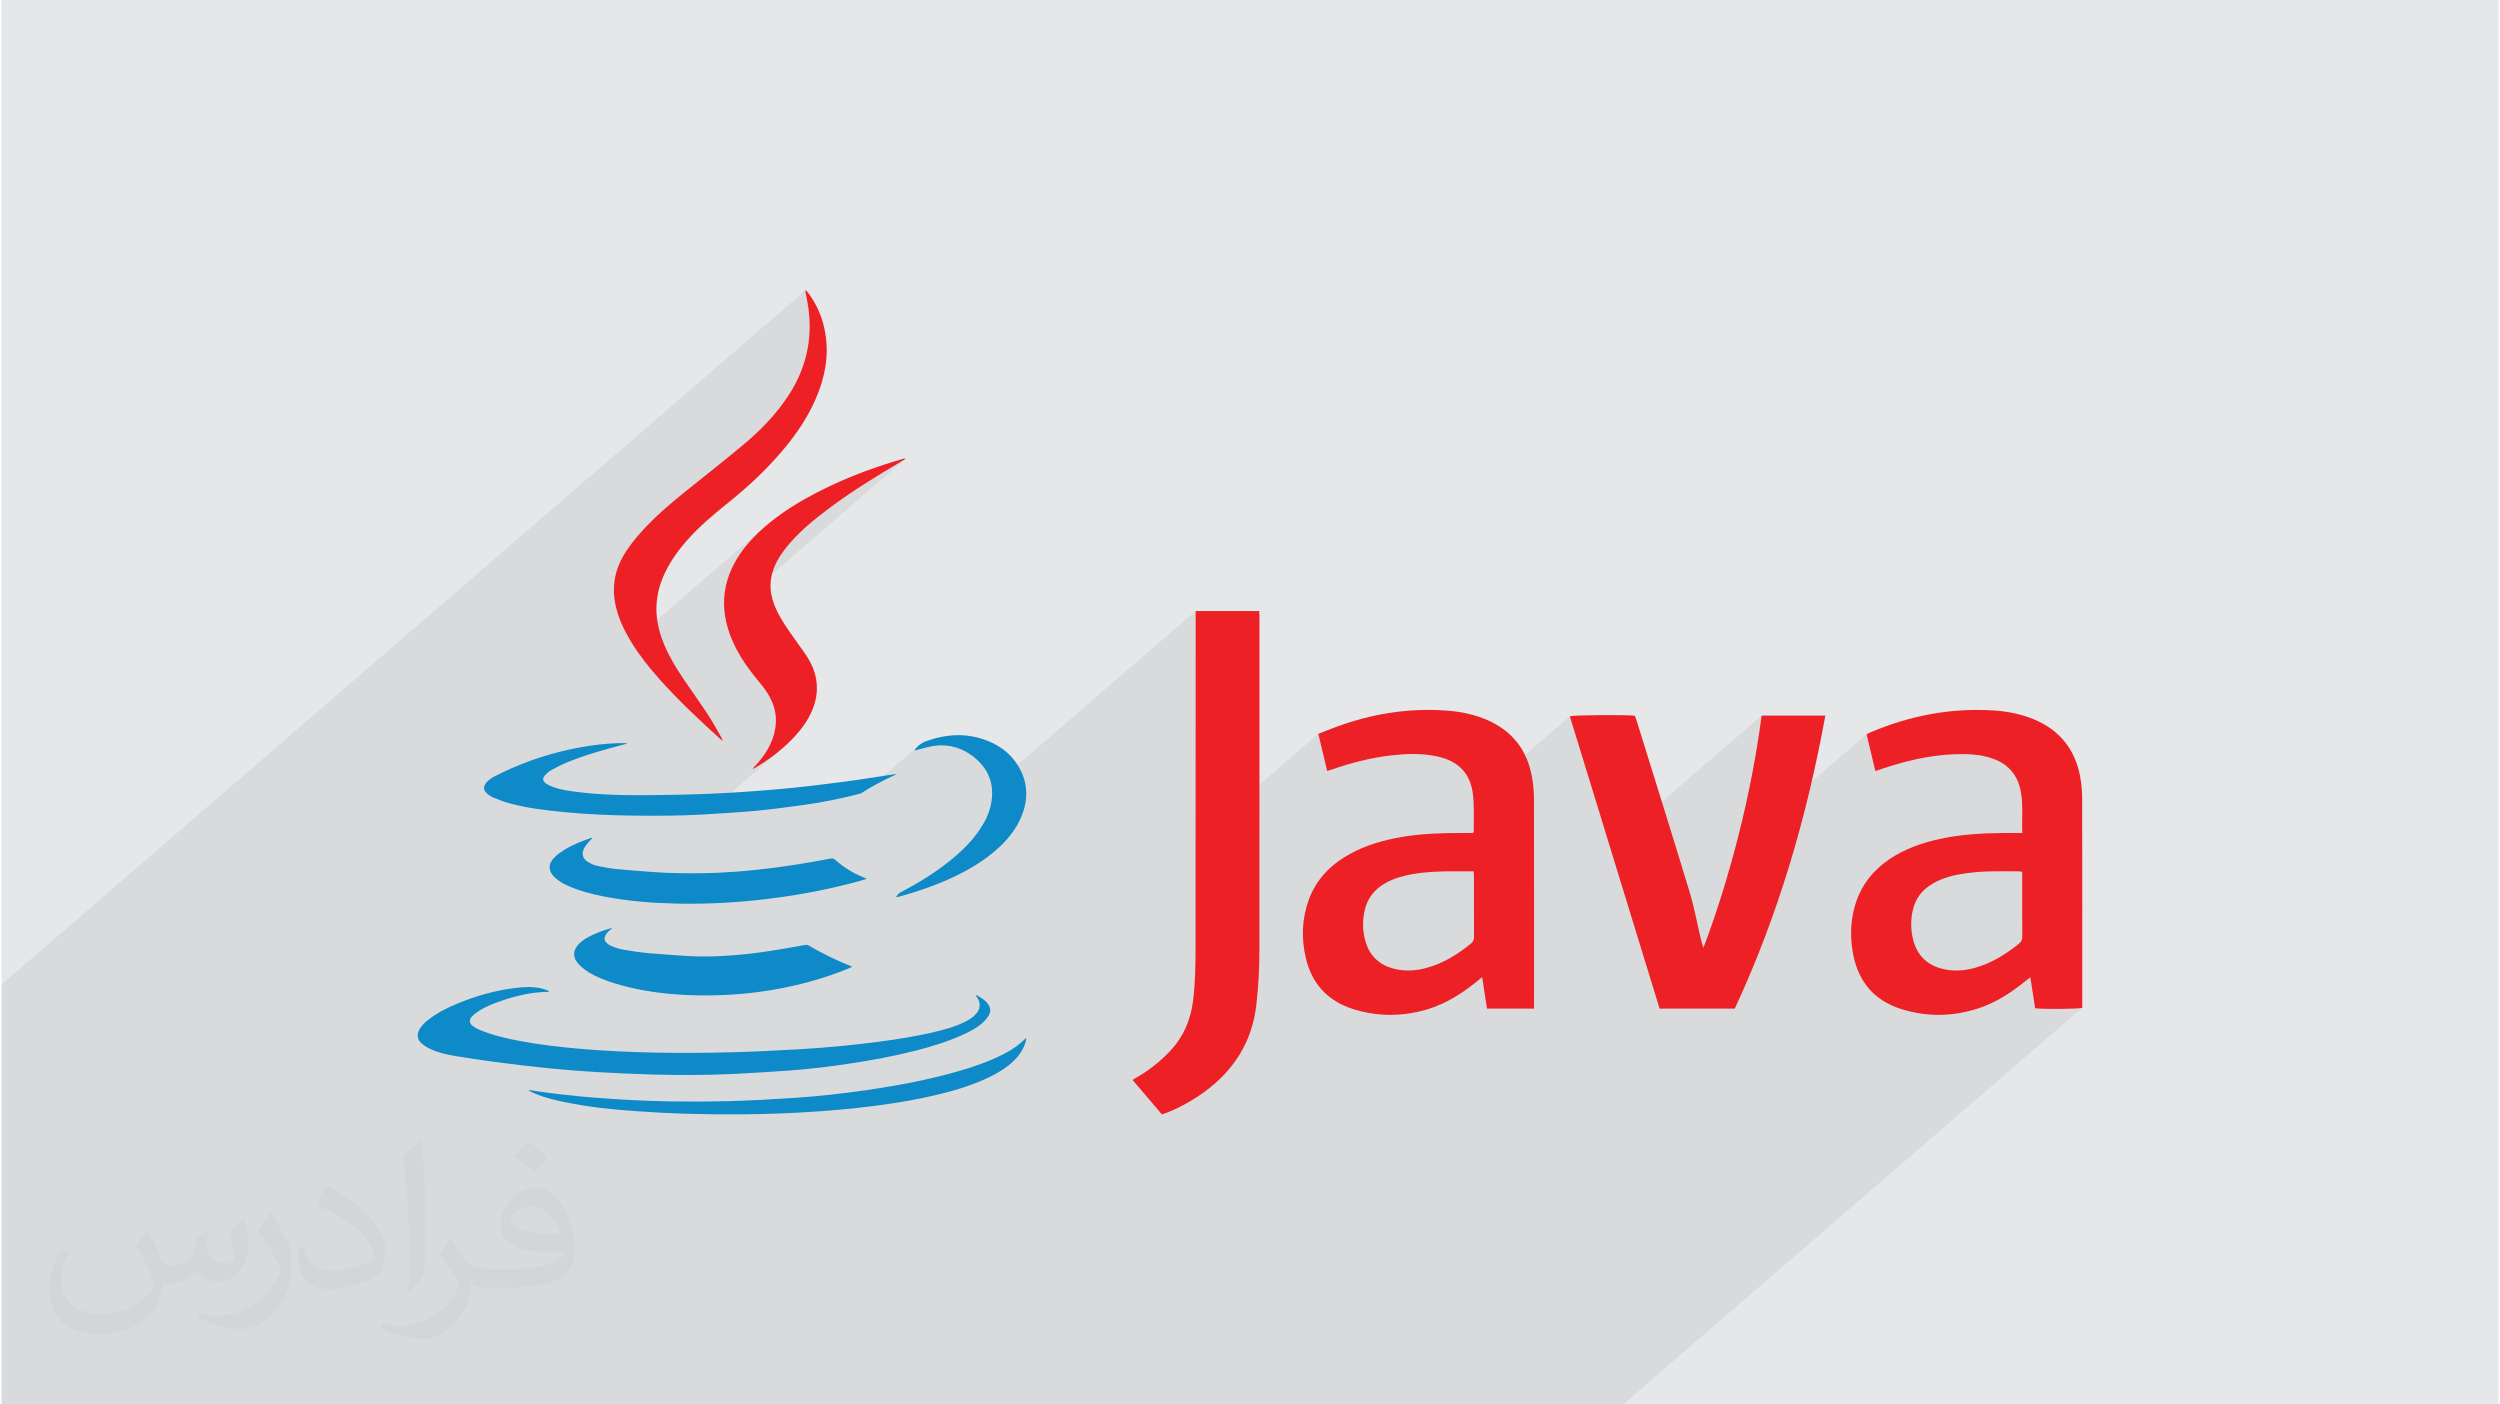 <?xml version="1.0" encoding="UTF-8"?>
<!DOCTYPE svg PUBLIC "-//W3C//DTD SVG 1.0//EN" "http://www.w3.org/TR/2001/REC-SVG-20010904/DTD/svg10.dtd">
<!-- Creator: CorelDRAW 2017 -->
<svg xmlns="http://www.w3.org/2000/svg" xml:space="preserve" width="356px" height="200px" version="1.0" shape-rendering="geometricPrecision" text-rendering="geometricPrecision" image-rendering="optimizeQuality" fill-rule="evenodd" clip-rule="evenodd"
viewBox="0 0 35600 20025"
 xmlns:xlink="http://www.w3.org/1999/xlink">
 <g id="Layer_x0020_1">
  <g id="_1475060368112">
   <path fill="#E6E7E8" d="M0 0l35600 0 0 20025 -35600 0 0 -20025z"/>
   <path fill="#373435" fill-opacity="0.078" d="M23118 20025l-23118 0 0 -5988 11467 -9901 -2 5 -2 4 -1 3 -1 4 0 3 0 3 1 3 0 3 5 27 6 28 5 27 5 27 6 28 5 27 4 28 4 27 9 74 6 73 4 74 0 73 -2 73 -6 74 -8 73 -12 73 -23 105 -29 102 -35 99 -40 97 -46 94 -51 92 -57 90 -60 88 -61 80 -63 79 -66 75 -68 74 -70 72 -73 69 -74 68 -1606 1387 -49 59 -46 61 -45 62 -43 64 -52 92 -41 93 -32 95 -21 96 -10 99 0 100 10 94 1314 -1135 69 -60 69 -58 70 -58 71 -57 110 -90 108 -91 -1809 1562 19 98 18 65 21 64 24 62 26 62 29 60 30 60 33 58 34 57 1894 -1636 -75 69 -59 58 -57 60 -53 61 -51 64 -48 67 -44 68 -40 72 -37 74 -33 81 -28 82 -21 83 -15 83 -8 78 1207 -1042 71 -60 71 -58 73 -56 74 -56 124 -90 126 -88 128 -86 129 -84 130 -82 131 -81 132 -80 132 -78 7 -4 6 -4 7 -4 6 -4 7 -4 6 -4 7 -4 6 -4 -2570 2219 3 20 11 63 15 62 17 61 20 60 22 59 25 58 27 58 29 57 36 65 38 64 41 62 42 61 44 60 45 59 46 58 48 57 17 22 18 21 16 23 17 23 15 23 16 23 14 24 14 24 36 73 27 74 18 75 9 76 1 76 -8 77 -17 77 -24 78 -23 54 -25 53 -28 50 -30 50 -34 47 -35 46 -38 44 -40 44 -3 3 -4 4 -4 4 -3 4 -4 5 -4 4 -3 4 -4 4 4 0 3 1 3 0 2 0 3 -1 2 -1 2 0 2 -1 81 -50 80 -52 78 -54 76 -57 73 -60 -1074 927 71 -4 93 -5 93 -6 92 -6 93 -7 92 -6 93 -8 92 -8 84 -8 84 -10 83 -9 84 -11 84 -10 84 -12 83 -11 84 -11 99 -15 99 -16 99 -17 99 -19 98 -20 98 -22 98 -23 97 -24 7 -1 6 -2 6 -2 6 -2 6 -3 6 -2 6 -3 5 -4 57 -36 45 -27 698 -602 -16 15 -15 15 -2 3 -3 3 -2 4 -2 3 -3 5 -3 4 -3 5 -3 6 9 -3 8 -2 8 -2 7 -1 7 -2 6 -2 6 -1 7 -2 30 -7 31 -8 30 -8 31 -7 31 -8 30 -6 31 -6 31 -4 73 -4 72 2 70 10 68 16 66 23 64 29 62 37 60 42 77 68 64 73 52 77 38 83 25 88 7 47 2908 -2511 0 15 0 15 0 14 0 14 0 13 0 13 0 13 0 13 0 146 0 146 0 146 0 145 0 146 0 146 0 146 0 146 0 146 0 146 0 146 0 146 0 145 0 146 0 146 0 146 0 146 0 146 0 146 0 145 0 146 0 88 1749 -1511 16 68 16 66 16 66 16 66 15 66 16 65 16 66 15 66 9 -3 8 -2 8 -2 8 -2 7 -2 7 -2 7 -2 7 -2 103 -35 103 -32 103 -30 105 -27 105 -24 105 -21 107 -18 107 -15 80 -8 80 -7 80 -5 80 -1 80 1 80 5 80 9 80 13 93 23 91 32 87 43 78 57 70 74 56 91 42 111 25 134 4 55 1375 -1187 40 130 40 131 40 130 40 130 40 131 40 130 40 130 40 130 40 130 40 131 40 130 40 130 40 130 40 131 11 36 2164 -1869 -14 107 -16 106 -16 107 -17 106 -18 106 -18 105 -19 106 -20 105 -21 105 -21 105 -22 105 -23 104 -24 104 -24 105 -25 104 -26 104 -27 103 -25 97 1872 -1617 16 66 16 66 15 65 16 65 15 65 16 65 16 66 15 65 24 -8 23 -7 23 -8 22 -7 21 -7 22 -7 21 -7 21 -7 134 -41 134 -36 135 -32 136 -27 138 -21 138 -15 139 -9 140 -2 53 1 52 4 53 4 51 7 52 9 51 12 51 14 50 17 74 31 66 38 59 45 51 51 45 57 36 64 30 70 22 77 14 76 8 76 5 77 1 77 -1 78 -1 79 0 80 2 81 -645 557 27 -2 98 -6 98 -3 97 -1 98 0 98 1 98 1 3 0 2 0 3 1 3 1 4 1 4 2 5 1 6 2 0 17 0 16 0 17 0 16 0 16 0 16 0 15 0 16 0 99 0 98 -1 99 0 99 0 99 1 99 0 99 1 98 -1 17 -2 15 -3 15 -5 13 -7 12 -9 12 -10 11 -13 11 -1171 1011 44 2 138 -7 137 -17 137 -29 136 -39 94 -34 91 -39 88 -44 85 -48 84 -53 81 -56 79 -59 78 -62 6 -5 7 -6 8 -5 7 -6 9 -6 8 -7 9 -6 10 -8 9 58 9 57 8 56 9 55 8 55 9 54 8 54 8 53 57 5 85 3 103 1 110 0 108 -2 96 -3 73 -4 40 -6 -6548 5655z"/>
   <g>
    <g>
     <path fill="#EC2025" fill-rule="nonzero" d="M28811 11877c-9,-217 18,-422 -28,-624 -49,-214 -177,-358 -383,-433 -133,-49 -272,-66 -413,-68 -376,-5 -738,69 -1094,183 -56,18 -112,37 -177,58 -42,-176 -83,-346 -125,-523 22,-11 40,-22 59,-30 567,-239 1156,-352 1772,-309 195,14 385,54 566,130 362,155 576,428 648,811 19,104 29,211 29,316 2,973 1,1945 1,2918 0,22 0,44 0,64 -56,17 -565,21 -672,6 -22,-142 -44,-286 -68,-442 -27,21 -46,34 -64,49 -206,168 -425,312 -680,395 -364,119 -731,123 -1096,9 -411,-129 -634,-422 -697,-842 -35,-232 -23,-461 53,-685 85,-255 246,-452 465,-603 221,-152 468,-238 727,-295 298,-65 599,-83 903,-85 88,0 176,0 274,0zm-1 555l0 0c-16,-5 -23,-8 -30,-8 -261,-2 -522,-9 -782,28 -158,23 -314,61 -455,141 -152,86 -253,210 -292,381 -32,139 -32,278 2,417 57,233 205,375 439,427 147,33 293,22 438,-17 238,-65 441,-192 631,-344 37,-29 50,-59 50,-106 -2,-263 -1,-527 -1,-790 0,-42 0,-83 0,-129z"/>
     <path fill="#EC2025" fill-rule="nonzero" d="M21850 14380c-227,0 -446,0 -671,0 -23,-146 -45,-291 -69,-448 -27,22 -46,36 -64,52 -217,177 -450,327 -721,408 -352,104 -706,105 -1055,-5 -363,-115 -590,-362 -676,-735 -62,-275 -54,-548 41,-815 105,-294 309,-504 578,-655 237,-133 494,-205 760,-250 288,-48 578,-57 869,-55 47,0 93,0 136,0 7,-9 12,-13 12,-16 -2,-173 8,-346 -9,-517 -40,-389 -292,-516 -542,-565 -213,-42 -427,-32 -640,-7 -287,34 -565,107 -838,202 -18,6 -37,10 -61,17 -42,-177 -83,-348 -126,-529 123,-46 241,-95 362,-136 474,-160 961,-231 1461,-195 207,14 409,56 600,141 348,157 553,426 622,798 19,102 29,206 30,309 2,977 1,1955 1,2933 0,20 0,39 0,68zm-861 -1957l0 0c-97,0 -186,0 -274,0 -202,-1 -403,6 -603,41 -129,23 -254,58 -370,121 -166,89 -272,223 -310,409 -28,134 -27,269 7,402 62,243 221,382 465,427 138,26 274,14 409,-22 238,-63 441,-190 631,-342 36,-29 51,-59 50,-106 -2,-285 -1,-571 -1,-856 0,-22 -2,-43 -4,-74z"/>
     <path fill="#EC2025" fill-rule="nonzero" d="M25095 10203c308,0 605,0 908,0 -264,1448 -670,2844 -1291,4177 -358,0 -712,0 -1072,0 -426,-1389 -853,-2779 -1280,-4168 54,-17 820,-23 928,-7 7,20 16,43 23,66 253,815 509,1630 757,2447 61,199 98,406 146,609 15,62 29,124 51,187 202,-533 367,-1076 506,-1627 139,-554 248,-1114 324,-1684z"/>
     <path fill="#EC2025" fill-rule="nonzero" d="M17025 8712c307,0 602,0 907,0 1,23 3,47 3,70 0,167 0,335 0,502 0,1423 -1,2847 -1,4270 0,253 -14,506 -42,759 -57,532 -316,943 -743,1256 -187,136 -427,264 -605,320 -136,-160 -275,-323 -418,-491 21,-14 39,-26 57,-36 174,-99 330,-222 469,-367 196,-206 303,-450 337,-731 31,-257 35,-515 35,-774 1,-1556 1,-3112 1,-4668 0,-34 0,-68 0,-110z"/>
    </g>
    <path fill="#EC2025" fill-rule="nonzero" d="M10283 10564c-15,-11 -21,-14 -26,-19 -302,-274 -600,-552 -872,-856 -149,-168 -289,-342 -406,-533 -94,-153 -172,-314 -216,-489 -69,-278 -27,-538 125,-780 110,-174 246,-326 393,-470 197,-193 413,-365 629,-537 231,-185 464,-369 691,-560 205,-173 392,-365 551,-583 168,-231 289,-484 341,-767 36,-195 37,-391 9,-587 -10,-73 -26,-146 -40,-219 -1,-8 -2,-15 5,-28 12,15 25,30 37,45 127,171 207,363 241,573 55,326 -8,636 -138,936 -114,262 -273,496 -456,715 -243,291 -520,547 -816,783 -190,151 -374,308 -537,489 -136,150 -255,311 -342,495 -85,180 -128,368 -118,567 9,159 50,309 111,455 73,173 170,333 275,488 116,170 236,338 349,510 68,103 126,213 188,320 7,13 12,28 22,52z"/>
    <path fill="#EC2025" fill-rule="nonzero" d="M12883 6546c-17,11 -34,21 -52,32 -353,208 -703,424 -1032,669 -198,147 -388,303 -552,488 -76,86 -143,177 -197,279 -103,199 -114,402 -32,611 56,141 137,268 223,391 67,97 136,192 204,287 70,99 127,205 157,323 42,171 25,337 -43,498 -56,135 -138,253 -236,360 -171,190 -373,343 -593,472 -5,2 -11,4 -21,2 10,-11 19,-22 29,-32 109,-114 198,-240 253,-388 77,-208 65,-412 -42,-606 -36,-65 -80,-126 -127,-183 -128,-152 -247,-310 -340,-486 -80,-151 -139,-309 -166,-478 -38,-234 -5,-458 92,-673 92,-202 229,-372 389,-524 198,-187 421,-340 658,-474 441,-249 909,-431 1395,-571 10,-3 21,-4 32,-6 0,3 1,6 1,9z"/>
   </g>
   <path fill="#0D8AC7" fill-rule="nonzero" d="M12755 12792c16,-40 42,-58 72,-74 242,-127 474,-269 688,-440 164,-131 314,-276 433,-452 74,-109 132,-227 159,-358 56,-279 -31,-507 -253,-681 -157,-122 -337,-176 -535,-155 -83,9 -164,36 -245,54 -17,4 -33,8 -58,15 10,-16 14,-25 21,-33 39,-42 84,-78 139,-98 294,-107 591,-124 886,-6 203,81 363,214 463,410 113,221 108,446 14,671 -61,149 -156,276 -268,389 -166,167 -359,296 -567,405 -293,154 -603,262 -922,349 -7,2 -15,2 -27,4zm1854 2007c-1,42 -15,82 -32,121 -30,73 -76,135 -131,191 -106,107 -234,184 -368,249 -220,106 -451,178 -686,236 -296,74 -595,125 -897,165 -368,49 -738,81 -1108,101 -535,29 -1071,34 -1607,18 -244,-7 -488,-20 -731,-37 -345,-23 -689,-60 -1028,-131 -138,-28 -274,-62 -406,-115 -33,-13 -65,-30 -97,-46 1,-2 2,-5 3,-9 44,7 88,13 132,19 391,58 784,92 1178,115 513,31 1027,37 1540,24 319,-9 637,-27 955,-48 341,-23 682,-62 1020,-111 436,-64 869,-145 1293,-267 218,-62 432,-136 635,-238 89,-46 175,-96 252,-162 28,-24 55,-50 83,-75zm-712 -611c65,33 127,69 170,131 35,52 40,108 7,161 -25,40 -57,77 -92,108 -81,72 -178,120 -276,165 -216,99 -441,167 -670,226 -306,78 -616,136 -928,183 -284,43 -568,78 -854,100 -282,21 -563,37 -845,51 -368,17 -736,17 -1104,8 -269,-7 -539,-20 -808,-35 -223,-13 -446,-30 -668,-52 -260,-26 -520,-57 -779,-91 -197,-25 -392,-56 -588,-88 -117,-18 -233,-46 -342,-96 -43,-19 -85,-44 -121,-73 -75,-61 -85,-138 -34,-220 34,-55 81,-98 132,-136 125,-96 266,-165 412,-225 257,-106 523,-181 800,-217 132,-17 266,-25 397,7 34,8 65,22 106,36 -13,7 -16,10 -19,10 -230,3 -449,54 -665,128 -103,36 -206,74 -300,131 -40,24 -80,52 -114,85 -54,53 -49,107 14,151 26,19 57,34 87,47 175,73 358,117 543,153 292,57 586,91 881,117 711,61 1423,68 2135,51 345,-8 690,-26 1035,-46 364,-22 727,-56 1089,-104 297,-39 593,-85 883,-160 114,-29 226,-63 333,-114 63,-30 123,-64 172,-116 32,-34 56,-72 60,-121 3,-45 -11,-84 -36,-121 -6,-9 -12,-17 -19,-27 2,-2 4,-4 6,-7zm-5187 -958c-22,19 -38,32 -53,46 -87,83 -78,158 30,208 57,26 119,46 180,57 116,21 232,37 349,48 195,17 391,31 587,43 197,12 393,5 590,-9 357,-24 710,-85 1062,-150 22,-4 39,-1 58,11 186,109 380,203 580,284 10,4 19,9 36,17 -22,10 -39,17 -55,24 -352,144 -716,243 -1091,306 -392,66 -787,89 -1184,73 -360,-15 -716,-62 -1062,-169 -124,-39 -246,-85 -358,-152 -39,-24 -76,-51 -111,-81 -26,-21 -48,-46 -67,-73 -53,-76 -49,-156 8,-229 35,-44 80,-77 127,-106 94,-57 251,-120 374,-148zm-284 -1284c-13,14 -25,24 -35,36 -26,32 -55,62 -76,97 -54,89 -35,165 56,217 35,20 74,38 113,47 88,19 177,36 267,46 168,17 338,29 507,42 240,19 481,22 722,19 342,-4 681,-32 1020,-76 273,-35 545,-80 816,-132 28,-6 50,-1 72,19 118,106 252,187 398,247 15,6 29,13 50,22 -38,12 -70,22 -101,31 -370,101 -746,178 -1126,231 -497,70 -996,103 -1498,91 -345,-8 -687,-35 -1026,-102 -168,-33 -334,-75 -492,-144 -67,-29 -131,-62 -187,-110 -117,-99 -123,-207 -13,-312 41,-39 88,-72 137,-102 118,-73 247,-121 377,-167 4,-1 9,0 19,0zm485 -1342c-19,6 -38,11 -58,16 -267,70 -532,144 -788,249 -78,32 -155,71 -230,113 -33,18 -64,46 -90,75 -35,40 -30,80 13,111 32,22 69,40 106,53 98,36 202,52 306,66 370,49 743,54 1115,50 303,-3 606,-10 908,-24 303,-15 605,-36 907,-63 291,-26 583,-61 873,-99 263,-34 524,-77 789,-117 -10,7 -17,12 -26,16 -161,76 -319,155 -468,253 -14,10 -31,15 -48,19 -259,66 -522,119 -787,156 -223,30 -446,61 -670,82 -246,23 -493,37 -740,52 -334,20 -669,21 -1004,17 -329,-3 -659,-18 -987,-49 -261,-25 -521,-55 -774,-122 -84,-22 -166,-53 -246,-86 -36,-14 -69,-39 -98,-66 -45,-42 -46,-92 -8,-140 33,-42 76,-73 123,-96 79,-40 159,-80 240,-115 359,-156 732,-265 1120,-322 173,-26 346,-40 521,-38 0,3 1,6 1,9z"/>
   <path fill="#373435" fill-opacity="0.031" d="M2082 17547c68,103 112,202 155,312 32,63 49,183 199,183 44,0 107,-14 163,-45 63,-33 112,-83 136,-159l60 -202 146 -72 10 10c-20,76 -25,148 -25,206 0,169 146,233 263,233 68,0 128,-33 128,-95 0,-80 -34,-216 -77,-338 67,-68 135,-136 213,-192l12 6c34,145 53,287 53,382 0,93 -41,196 -75,264 -70,132 -194,237 -344,237 -114,0 -240,-58 -328,-163l-5 0c-82,101 -208,194 -412,194l-63 0c-10,134 -39,229 -83,314 -121,237 -480,404 -817,404 -471,0 -706,-272 -706,-633 0,-223 72,-431 184,-578l92 37c-70,134 -116,262 -116,386 0,338 274,499 592,499 293,0 657,-188 723,-404 -24,-237 -114,-349 -250,-565 41,-72 95,-145 160,-221l12 0zm5421 -1275c99,62 196,137 291,221 -53,74 -119,143 -201,202 -95,-76 -190,-142 -287,-212 66,-74 131,-147 197,-211zm51 927c-160,0 -291,105 -291,183 0,167 320,219 703,217 -48,-196 -216,-400 -412,-400zm-359 895c208,0 390,-7 529,-42 155,-39 286,-117 286,-171 0,-14 0,-31 -5,-45 -87,8 -187,8 -274,8 -281,0 -497,-64 -582,-223 -22,-43 -37,-93 -37,-148 0,-153 66,-303 182,-406 97,-85 204,-139 313,-139 197,0 355,159 464,409 60,136 102,293 102,491 0,132 -37,243 -119,325 -153,149 -435,205 -866,205l-197 0 0 0 -51 0c-107,0 -184,-19 -245,-66l-10 0c3,24 5,49 5,72 0,97 -31,220 -97,319 -192,287 -400,411 -580,411 -182,0 -405,-70 -606,-161l36 -70c66,27 155,45 279,45 325,0 752,-313 806,-619 -13,-24 -34,-57 -66,-92 -95,-114 -155,-209 -211,-308 49,-94 92,-171 133,-239l17 -2c139,283 265,446 546,446l44 0 0 0 204 0zm-1408 299c24,-130 27,-277 27,-413l0 -202c0,-377 -49,-926 -88,-1283 68,-74 163,-161 238,-218l22 6c51,449 63,971 63,1452 0,126 -5,249 -17,340 -7,113 -73,200 -214,332l-31 -14zm-1449 -596c7,177 94,317 398,317 189,0 349,-49 526,-134 32,-14 49,-33 49,-49 0,-112 -85,-258 -228,-392 -138,-126 -323,-237 -495,-312 -58,-24 -78,-51 -78,-76 0,-51 68,-159 124,-235l19 -2c197,103 418,256 580,427 148,157 240,315 240,489 0,128 -38,249 -101,360 -216,110 -447,192 -675,192 -277,0 -466,-130 -466,-435 0,-33 0,-84 12,-150l95 0zm-501 -504l173 279c63,103 121,214 121,392l0 226c0,184 -117,380 -306,574 -148,132 -279,187 -400,187 -180,0 -386,-55 -624,-158l27 -70c75,20 163,37 269,37 342,-2 692,-252 852,-557 19,-35 27,-68 27,-91 0,-35 -20,-74 -34,-109 -88,-165 -185,-316 -291,-454 55,-89 111,-173 172,-258l14 2z"/>
  </g>
 </g>
</svg>

